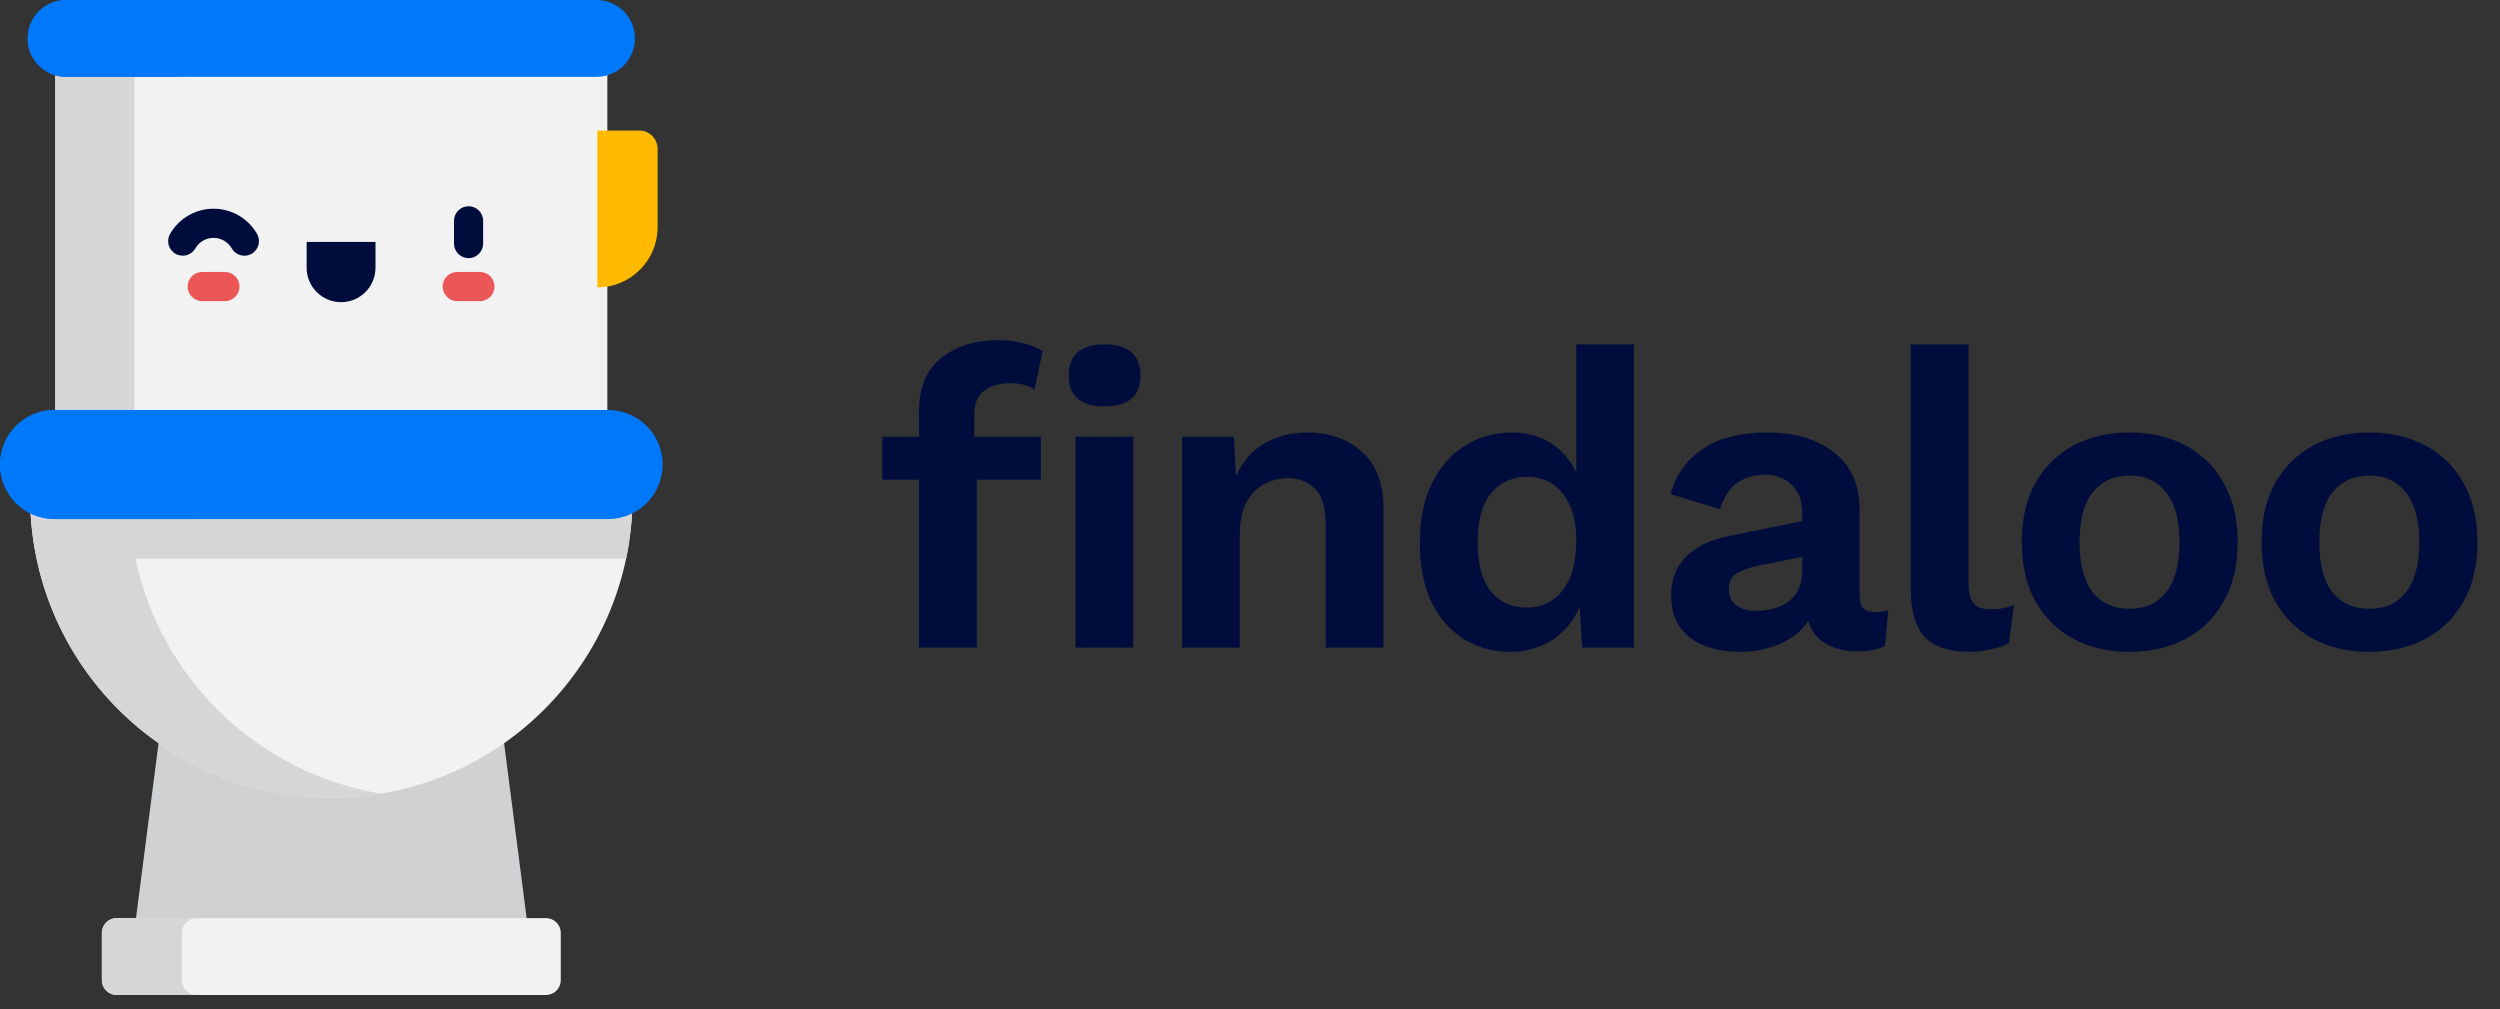 <svg width="166" height="67" viewBox="0 0 166 67" fill="none" xmlns="http://www.w3.org/2000/svg">
<rect x="0" y="0" width="166" height="67" fill="#333333" stroke="none"/>
<path d="M69.116 29V31.856H64.86V43H61.024V31.856H58.588V29H61.024V27.32C61.024 25.733 61.519 24.548 62.508 23.764C63.497 22.98 64.748 22.588 66.26 22.588C66.913 22.588 67.501 22.663 68.024 22.812C68.547 22.943 68.948 23.111 69.228 23.316L68.696 25.864C68.491 25.733 68.257 25.631 67.996 25.556C67.735 25.481 67.427 25.444 67.072 25.444C66.344 25.444 65.765 25.612 65.336 25.948C64.907 26.265 64.692 26.816 64.692 27.6V29H69.116ZM73.344 26.984C71.757 26.984 70.964 26.303 70.964 24.94C70.964 23.559 71.757 22.868 73.344 22.868C74.931 22.868 75.724 23.559 75.724 24.94C75.724 26.303 74.931 26.984 73.344 26.984ZM75.248 29V43H71.412V29H75.248ZM78.481 43V29H81.925L82.065 31.632C82.494 30.661 83.119 29.933 83.941 29.448C84.781 28.963 85.742 28.72 86.825 28.72C88.281 28.72 89.485 29.149 90.437 30.008C91.389 30.848 91.865 32.117 91.865 33.816V43H88.029V34.908C88.029 33.713 87.786 32.892 87.301 32.444C86.834 31.977 86.237 31.744 85.509 31.744C84.986 31.744 84.473 31.875 83.969 32.136C83.483 32.379 83.082 32.78 82.765 33.34C82.466 33.9 82.317 34.647 82.317 35.58V43H78.481ZM100.269 43.28C99.111 43.28 98.075 42.991 97.161 42.412C96.265 41.833 95.555 41.012 95.033 39.948C94.529 38.865 94.277 37.559 94.277 36.028C94.277 34.479 94.547 33.163 95.089 32.08C95.63 30.979 96.358 30.148 97.273 29.588C98.206 29.009 99.251 28.72 100.409 28.72C101.417 28.72 102.285 28.963 103.013 29.448C103.741 29.933 104.291 30.577 104.665 31.38V22.868H108.501V43H105.057L104.889 40.284C104.497 41.217 103.89 41.955 103.069 42.496C102.247 43.019 101.314 43.28 100.269 43.28ZM101.389 40.34C102.378 40.34 103.171 39.957 103.769 39.192C104.366 38.408 104.665 37.307 104.665 35.888C104.665 34.544 104.366 33.508 103.769 32.78C103.19 32.033 102.415 31.66 101.445 31.66C100.399 31.66 99.578 32.033 98.981 32.78C98.402 33.508 98.113 34.581 98.113 36C98.113 37.419 98.402 38.501 98.981 39.248C99.559 39.976 100.362 40.34 101.389 40.34ZM119.671 34.068C119.671 33.265 119.438 32.64 118.971 32.192C118.523 31.744 117.926 31.52 117.179 31.52C116.489 31.52 115.882 31.697 115.359 32.052C114.837 32.407 114.454 32.995 114.211 33.816L110.935 32.808C111.253 31.576 111.943 30.587 113.007 29.84C114.09 29.093 115.537 28.72 117.347 28.72C119.177 28.72 120.651 29.159 121.771 30.036C122.91 30.895 123.479 32.183 123.479 33.9V39.584C123.479 40.293 123.815 40.648 124.487 40.648C124.805 40.648 125.103 40.601 125.383 40.508L125.159 42.888C124.674 43.131 124.067 43.252 123.339 43.252C122.537 43.252 121.837 43.084 121.239 42.748C120.661 42.412 120.269 41.908 120.063 41.236C119.615 41.908 118.971 42.421 118.131 42.776C117.31 43.112 116.461 43.28 115.583 43.28C114.165 43.28 113.035 42.963 112.195 42.328C111.374 41.675 110.963 40.732 110.963 39.5C110.963 38.455 111.299 37.605 111.971 36.952C112.643 36.28 113.605 35.823 114.855 35.58L119.671 34.6V34.068ZM114.799 39.136C114.799 39.603 114.967 39.957 115.303 40.2C115.658 40.443 116.078 40.564 116.563 40.564C117.105 40.564 117.609 40.48 118.075 40.312C118.542 40.144 118.925 39.864 119.223 39.472C119.522 39.061 119.671 38.52 119.671 37.848V36.98L116.731 37.568C116.097 37.699 115.611 37.876 115.275 38.1C114.958 38.305 114.799 38.651 114.799 39.136ZM130.709 22.868V38.688C130.709 39.341 130.821 39.799 131.045 40.06C131.269 40.321 131.643 40.452 132.165 40.452C132.483 40.452 132.744 40.433 132.949 40.396C133.155 40.359 133.416 40.284 133.733 40.172L133.397 42.692C133.08 42.879 132.679 43.019 132.193 43.112C131.727 43.224 131.26 43.28 130.793 43.28C129.431 43.28 128.432 42.953 127.797 42.3C127.181 41.628 126.873 40.564 126.873 39.108V22.868H130.709ZM141.415 28.72C142.815 28.72 144.056 29.009 145.139 29.588C146.222 30.167 147.062 30.997 147.659 32.08C148.275 33.163 148.583 34.469 148.583 36C148.583 37.531 148.275 38.837 147.659 39.92C147.062 41.003 146.222 41.833 145.139 42.412C144.056 42.991 142.815 43.28 141.415 43.28C139.996 43.28 138.746 42.991 137.663 42.412C136.599 41.833 135.759 41.003 135.143 39.92C134.546 38.837 134.247 37.531 134.247 36C134.247 34.469 134.546 33.163 135.143 32.08C135.759 30.997 136.599 30.167 137.663 29.588C138.746 29.009 139.996 28.72 141.415 28.72ZM141.415 31.576C140.37 31.576 139.548 31.949 138.951 32.696C138.372 33.424 138.083 34.525 138.083 36C138.083 37.475 138.372 38.585 138.951 39.332C139.548 40.06 140.37 40.424 141.415 40.424C142.442 40.424 143.244 40.06 143.823 39.332C144.42 38.585 144.719 37.475 144.719 36C144.719 34.525 144.42 33.424 143.823 32.696C143.244 31.949 142.442 31.576 141.415 31.576ZM157.337 28.72C158.737 28.72 159.978 29.009 161.061 29.588C162.143 30.167 162.983 30.997 163.581 32.08C164.197 33.163 164.505 34.469 164.505 36C164.505 37.531 164.197 38.837 163.581 39.92C162.983 41.003 162.143 41.833 161.061 42.412C159.978 42.991 158.737 43.28 157.337 43.28C155.918 43.28 154.667 42.991 153.585 42.412C152.521 41.833 151.681 41.003 151.065 39.92C150.467 38.837 150.169 37.531 150.169 36C150.169 34.469 150.467 33.163 151.065 32.08C151.681 30.997 152.521 30.167 153.585 29.588C154.667 29.009 155.918 28.72 157.337 28.72ZM157.337 31.576C156.291 31.576 155.47 31.949 154.873 32.696C154.294 33.424 154.005 34.525 154.005 36C154.005 37.475 154.294 38.585 154.873 39.332C155.47 40.06 156.291 40.424 157.337 40.424C158.363 40.424 159.166 40.06 159.745 39.332C160.342 38.585 160.641 37.475 160.641 36C160.641 34.525 160.342 33.424 159.745 32.696C159.166 31.949 158.363 31.576 157.337 31.576Z" fill="#000D3C"/>
<path d="M35.297 63.514H8.703L11.33 43.113H32.67L35.297 63.514Z" fill="#D0D1D2"/>
<path d="M3.672 2.552H40.328V27.922H3.672V2.552Z" fill="#F2F2F2"/>
<path d="M3.672 2.552H8.926V27.922H3.672V2.552Z" fill="#D6D6D6"/>
<path d="M39.609 5.104H4.391C2.981 5.104 1.839 3.961 1.839 2.552C1.839 1.143 2.981 0 4.391 0H39.609C41.018 0 42.161 1.143 42.161 2.552C42.161 3.961 41.018 5.104 39.609 5.104V5.104Z" fill="#0078FA"/>
<path d="M9.815 2.552C9.815 1.143 10.957 0 12.367 0H4.391C2.981 0 1.839 1.143 1.839 2.552C1.839 3.961 2.981 5.104 4.391 5.104H12.367C10.957 5.104 9.815 3.961 9.815 2.552Z" fill="#0078FA"/>
<path d="M36.251 66.066H7.749C7.205 66.066 6.764 65.625 6.764 65.081V61.947C6.764 61.403 7.205 60.962 7.749 60.962H36.251C36.795 60.962 37.236 61.403 37.236 61.947V65.081C37.236 65.625 36.795 66.066 36.251 66.066Z" fill="#F2F2F2"/>
<path d="M12.081 65.081V61.947C12.081 61.403 12.523 60.962 13.066 60.962H7.749C7.205 60.962 6.764 61.403 6.764 61.947V65.081C6.764 65.625 7.205 66.066 7.749 66.066H13.066C12.523 66.066 12.081 65.625 12.081 65.081Z" fill="#D6D6D6"/>
<path d="M22 52.964C10.954 52.964 2 44.01 2 32.964V31.697C2 31.226 2.383 30.843 2.854 30.843H41.146C41.617 30.843 42 31.226 42 31.697V32.964C42 44.01 33.046 52.964 22 52.964Z" fill="#F2F2F2"/>
<path d="M41.146 30.843H2.854C2.383 30.843 2 31.226 2 31.697V32.964C2 33.139 2.002 33.314 2.007 33.488C2.008 33.524 2.01 33.559 2.011 33.594C2.015 33.734 2.02 33.873 2.027 34.012C2.029 34.042 2.031 34.071 2.033 34.101C2.041 34.246 2.05 34.39 2.061 34.535C2.063 34.555 2.065 34.574 2.067 34.595C2.079 34.749 2.093 34.903 2.108 35.055C2.11 35.064 2.111 35.074 2.112 35.083C2.129 35.247 2.148 35.41 2.169 35.572C2.169 35.574 2.17 35.577 2.17 35.579C2.237 36.09 2.323 36.594 2.428 37.091V37.092C4.33 46.156 12.369 52.964 22 52.964C23.119 52.964 24.215 52.87 25.283 52.694C17.152 51.35 10.676 45.103 8.994 37.092H41.573C41.852 35.759 42 34.379 42 32.964V31.697C42 31.226 41.617 30.843 41.146 30.843V30.843Z" fill="#D6D6D6"/>
<path d="M39.664 19.083V8.669H42.451C43.121 8.669 43.664 9.212 43.664 9.882V15.082C43.664 17.292 41.873 19.083 39.664 19.083V19.083Z" fill="#FFBA00"/>
<path d="M40.379 34.465H3.621C1.621 34.465 0 32.844 0 30.843C0 28.843 1.621 27.223 3.621 27.223H40.379C42.379 27.223 44 28.843 44 30.843C44 32.844 42.379 34.465 40.379 34.465Z" fill="#0078FA"/>
<path d="M9.305 30.843C9.305 28.843 10.926 27.223 12.926 27.223H3.621C1.621 27.223 0 28.843 0 30.843C0 32.844 1.621 34.465 3.621 34.465H12.926C10.926 34.465 9.305 32.844 9.305 30.843Z" fill="#0078FA"/>
<path d="M16.229 16.979C15.894 16.979 15.568 16.804 15.389 16.493C15.141 16.061 14.677 15.793 14.18 15.793C13.683 15.793 13.22 16.061 12.972 16.493C12.705 16.957 12.113 17.116 11.65 16.85C11.187 16.583 11.027 15.992 11.294 15.529C11.886 14.498 12.992 13.858 14.18 13.858C15.368 13.858 16.474 14.498 17.067 15.529C17.333 15.992 17.174 16.583 16.711 16.85C16.558 16.937 16.393 16.979 16.229 16.979Z" fill="#000D3C"/>
<path d="M22.647 20.064C21.384 20.064 20.36 19.041 20.36 17.778V16.063H24.933V17.778C24.933 19.041 23.909 20.064 22.647 20.064Z" fill="#000D3C"/>
<path d="M31.113 17.141C30.578 17.141 30.145 16.707 30.145 16.173V14.663C30.145 14.129 30.578 13.695 31.113 13.695C31.648 13.695 32.08 14.129 32.08 14.663V16.173C32.08 16.707 31.648 17.141 31.113 17.141Z" fill="#000D3C"/>
<path d="M31.868 19.994H30.358C29.823 19.994 29.39 19.56 29.39 19.026C29.39 18.492 29.823 18.058 30.358 18.058H31.868C32.402 18.058 32.835 18.492 32.835 19.026C32.835 19.56 32.402 19.994 31.868 19.994Z" fill="#EB5757"/>
<path d="M14.935 19.994H13.426C12.891 19.994 12.458 19.56 12.458 19.026C12.458 18.492 12.891 18.058 13.426 18.058H14.935C15.47 18.058 15.902 18.492 15.902 19.026C15.902 19.56 15.47 19.994 14.935 19.994Z" fill="#EB5757"/>
</svg>
